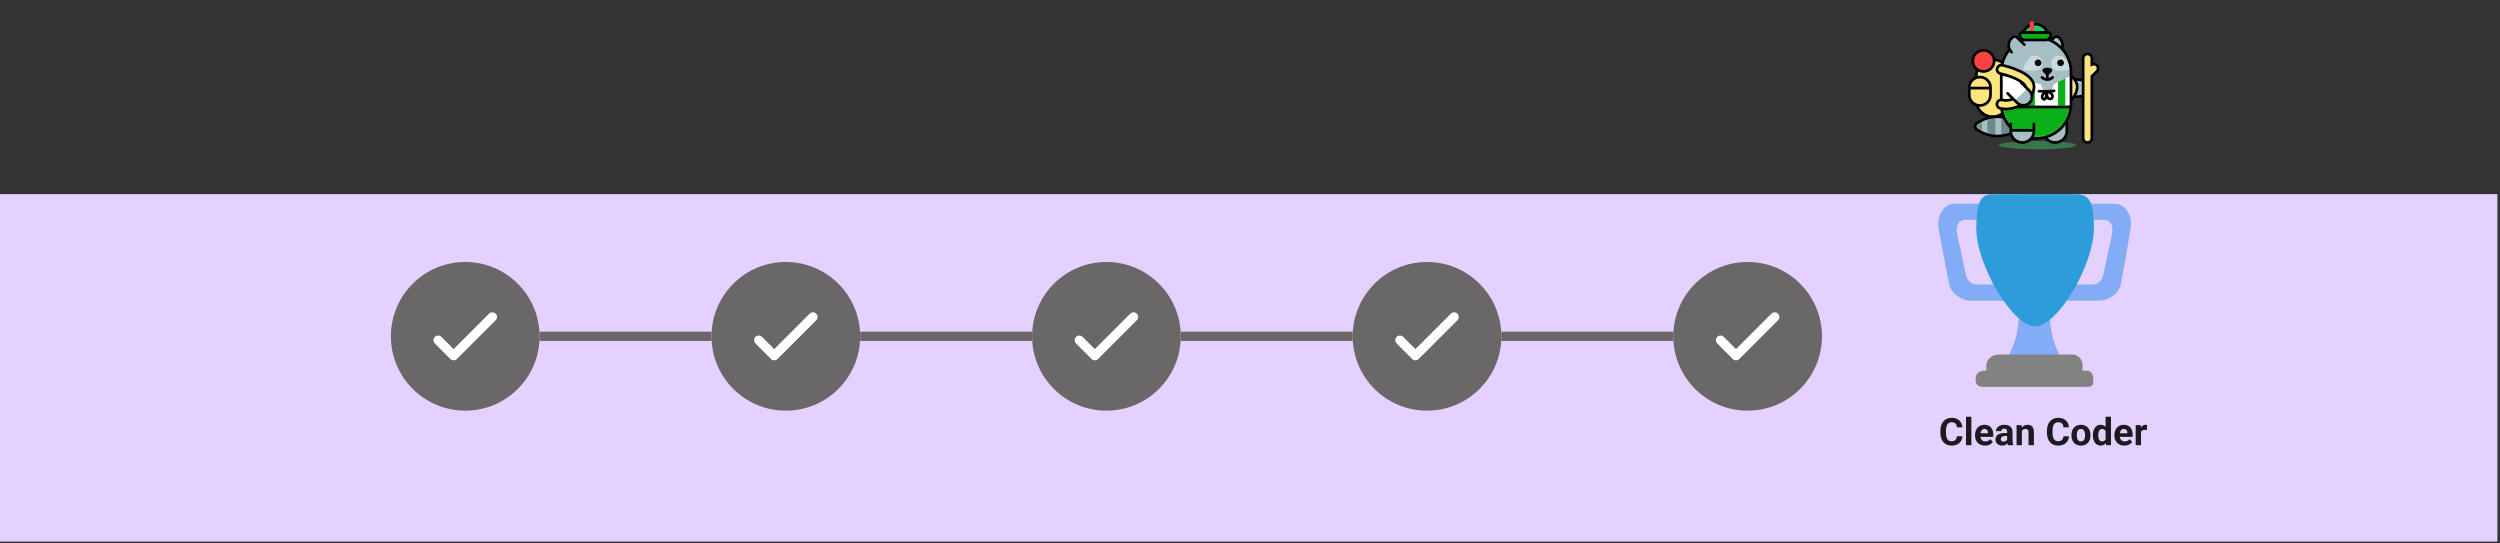 <svg width="810" height="176" viewBox="0 0 810 176" fill="none" xmlns="http://www.w3.org/2000/svg">
<rect x="0" y="0" width="810" height="176" fill="#333333" stroke="none"/>
<rect width="809.166" height="112.58" transform="translate(0 62.893)" fill="#E5D1FF"/>
<path d="M634.026 141.351H635.823C635.787 141.941 635.625 142.464 635.336 142.921C635.052 143.378 634.653 143.734 634.14 143.991C633.631 144.247 633.018 144.376 632.3 144.376C631.739 144.376 631.236 144.279 630.791 144.087C630.346 143.891 629.965 143.61 629.649 143.245C629.336 142.881 629.098 142.44 628.933 141.923C628.769 141.405 628.687 140.826 628.687 140.185V139.578C628.687 138.936 628.771 138.357 628.939 137.84C629.112 137.319 629.356 136.876 629.673 136.511C629.993 136.147 630.376 135.866 630.821 135.67C631.266 135.473 631.763 135.375 632.312 135.375C633.042 135.375 633.657 135.507 634.158 135.772C634.663 136.036 635.054 136.401 635.33 136.866C635.611 137.331 635.779 137.86 635.835 138.453H634.032C634.012 138.101 633.942 137.802 633.821 137.558C633.701 137.309 633.519 137.123 633.274 136.998C633.034 136.87 632.713 136.806 632.312 136.806C632.012 136.806 631.749 136.862 631.525 136.974C631.3 137.087 631.112 137.257 630.959 137.485C630.807 137.714 630.693 138.002 630.617 138.351C630.545 138.696 630.508 139.101 630.508 139.566V140.185C630.508 140.638 630.543 141.037 630.611 141.381C630.679 141.722 630.783 142.011 630.923 142.247C631.068 142.48 631.252 142.656 631.476 142.776C631.705 142.893 631.98 142.951 632.3 142.951C632.677 142.951 632.988 142.891 633.232 142.77C633.477 142.65 633.663 142.472 633.791 142.235C633.924 141.999 634.002 141.704 634.026 141.351ZM638.727 135.02V144.255H636.99V135.02H638.727ZM643.153 144.376C642.648 144.376 642.195 144.295 641.794 144.135C641.393 143.971 641.052 143.744 640.772 143.456C640.495 143.167 640.283 142.832 640.134 142.452C639.986 142.067 639.912 141.658 639.912 141.225V140.985C639.912 140.492 639.982 140.041 640.122 139.632C640.263 139.223 640.463 138.868 640.724 138.568C640.988 138.267 641.309 138.037 641.686 137.876C642.062 137.712 642.487 137.63 642.96 137.63C643.421 137.63 643.83 137.706 644.187 137.858C644.543 138.01 644.842 138.227 645.083 138.508C645.327 138.788 645.511 139.125 645.636 139.518C645.76 139.906 645.822 140.339 645.822 140.816V141.538H640.651V140.383H644.121V140.251C644.121 140.011 644.076 139.796 643.988 139.608C643.904 139.415 643.776 139.263 643.603 139.151C643.431 139.039 643.211 138.982 642.942 138.982C642.714 138.982 642.517 139.033 642.353 139.133C642.189 139.233 642.054 139.373 641.95 139.554C641.85 139.734 641.774 139.946 641.722 140.191C641.674 140.431 641.649 140.696 641.649 140.985V141.225C641.649 141.486 641.686 141.726 641.758 141.947C641.834 142.167 641.94 142.357 642.076 142.518C642.217 142.678 642.385 142.802 642.581 142.891C642.782 142.979 643.008 143.023 643.261 143.023C643.573 143.023 643.864 142.963 644.133 142.842C644.405 142.718 644.64 142.532 644.836 142.283L645.678 143.197C645.541 143.394 645.355 143.582 645.119 143.762C644.886 143.943 644.606 144.091 644.277 144.207C643.948 144.32 643.573 144.376 643.153 144.376ZM650.319 142.788V139.89C650.319 139.682 650.285 139.504 650.217 139.355C650.149 139.203 650.043 139.085 649.898 139.001C649.758 138.916 649.576 138.874 649.351 138.874C649.159 138.874 648.993 138.908 648.852 138.976C648.712 139.041 648.604 139.135 648.528 139.259C648.451 139.379 648.413 139.522 648.413 139.686H646.682C646.682 139.409 646.746 139.147 646.874 138.898C647.003 138.65 647.189 138.431 647.433 138.243C647.678 138.051 647.968 137.9 648.305 137.792C648.646 137.684 649.027 137.63 649.448 137.63C649.953 137.63 650.402 137.714 650.794 137.882C651.187 138.051 651.496 138.303 651.72 138.64C651.949 138.976 652.063 139.397 652.063 139.902V142.686C652.063 143.043 652.085 143.335 652.129 143.564C652.173 143.788 652.237 143.985 652.321 144.153V144.255H650.572C650.488 144.079 650.424 143.859 650.379 143.594C650.339 143.325 650.319 143.057 650.319 142.788ZM650.548 140.293L650.56 141.273H649.592C649.363 141.273 649.165 141.299 648.997 141.351C648.828 141.403 648.69 141.478 648.582 141.574C648.474 141.666 648.393 141.774 648.341 141.899C648.293 142.023 648.269 142.159 648.269 142.307C648.269 142.456 648.303 142.59 648.371 142.71C648.439 142.826 648.538 142.919 648.666 142.987C648.794 143.051 648.945 143.083 649.117 143.083C649.377 143.083 649.604 143.031 649.796 142.927C649.989 142.822 650.137 142.694 650.241 142.542C650.349 142.39 650.406 142.245 650.41 142.109L650.866 142.842C650.802 143.007 650.714 143.177 650.602 143.354C650.494 143.53 650.355 143.696 650.187 143.853C650.019 144.005 649.816 144.131 649.58 144.231C649.343 144.328 649.063 144.376 648.738 144.376C648.325 144.376 647.95 144.293 647.614 144.129C647.281 143.961 647.017 143.73 646.82 143.438C646.628 143.141 646.532 142.804 646.532 142.428C646.532 142.087 646.596 141.784 646.724 141.52C646.852 141.255 647.041 141.033 647.289 140.852C647.542 140.668 647.856 140.53 648.233 140.437C648.61 140.341 649.047 140.293 649.544 140.293H650.548ZM655.093 139.139V144.255H653.362V137.75H654.985L655.093 139.139ZM654.841 140.774H654.372C654.372 140.293 654.434 139.86 654.558 139.476C654.682 139.087 654.857 138.756 655.081 138.483C655.306 138.207 655.572 137.996 655.881 137.852C656.193 137.704 656.542 137.63 656.927 137.63C657.232 137.63 657.51 137.674 657.763 137.762C658.015 137.85 658.232 137.99 658.412 138.183C658.596 138.375 658.737 138.63 658.833 138.946C658.933 139.263 658.983 139.65 658.983 140.107V144.255H657.24V140.101C657.24 139.812 657.2 139.588 657.119 139.427C657.039 139.267 656.921 139.155 656.765 139.091C656.612 139.023 656.424 138.989 656.199 138.989C655.967 138.989 655.765 139.035 655.592 139.127C655.424 139.219 655.284 139.347 655.171 139.512C655.063 139.672 654.981 139.86 654.925 140.077C654.869 140.293 654.841 140.526 654.841 140.774ZM668.549 141.351H670.347C670.311 141.941 670.148 142.464 669.86 142.921C669.575 143.378 669.176 143.734 668.663 143.991C668.154 144.247 667.541 144.376 666.823 144.376C666.262 144.376 665.759 144.279 665.314 144.087C664.869 143.891 664.489 143.61 664.172 143.245C663.859 142.881 663.621 142.44 663.456 141.923C663.292 141.405 663.21 140.826 663.21 140.185V139.578C663.21 138.936 663.294 138.357 663.462 137.84C663.635 137.319 663.879 136.876 664.196 136.511C664.517 136.147 664.899 135.866 665.344 135.67C665.789 135.473 666.286 135.375 666.835 135.375C667.565 135.375 668.18 135.507 668.681 135.772C669.186 136.036 669.577 136.401 669.854 136.866C670.134 137.331 670.303 137.86 670.359 138.453H668.555C668.535 138.101 668.465 137.802 668.345 137.558C668.224 137.309 668.042 137.123 667.797 136.998C667.557 136.87 667.236 136.806 666.835 136.806C666.535 136.806 666.272 136.862 666.048 136.974C665.823 137.087 665.635 137.257 665.483 137.485C665.33 137.714 665.216 138.002 665.14 138.351C665.068 138.696 665.032 139.101 665.032 139.566V140.185C665.032 140.638 665.066 141.037 665.134 141.381C665.202 141.722 665.306 142.011 665.447 142.247C665.591 142.48 665.775 142.656 666 142.776C666.228 142.893 666.503 142.951 666.823 142.951C667.2 142.951 667.511 142.891 667.755 142.77C668 142.65 668.186 142.472 668.314 142.235C668.447 141.999 668.525 141.704 668.549 141.351ZM671.146 141.069V140.943C671.146 140.466 671.214 140.027 671.351 139.626C671.487 139.221 671.685 138.87 671.946 138.574C672.206 138.277 672.527 138.047 672.908 137.882C673.289 137.714 673.726 137.63 674.219 137.63C674.712 137.63 675.151 137.714 675.535 137.882C675.92 138.047 676.243 138.277 676.503 138.574C676.768 138.87 676.968 139.221 677.105 139.626C677.241 140.027 677.309 140.466 677.309 140.943V141.069C677.309 141.542 677.241 141.981 677.105 142.386C676.968 142.786 676.768 143.137 676.503 143.438C676.243 143.734 675.922 143.965 675.541 144.129C675.161 144.293 674.724 144.376 674.231 144.376C673.738 144.376 673.299 144.293 672.914 144.129C672.533 143.965 672.21 143.734 671.946 143.438C671.685 143.137 671.487 142.786 671.351 142.386C671.214 141.981 671.146 141.542 671.146 141.069ZM672.878 140.943V141.069C672.878 141.341 672.902 141.596 672.95 141.832C672.998 142.069 673.074 142.277 673.178 142.458C673.287 142.634 673.427 142.772 673.599 142.873C673.772 142.973 673.982 143.023 674.231 143.023C674.471 143.023 674.678 142.973 674.85 142.873C675.022 142.772 675.161 142.634 675.265 142.458C675.369 142.277 675.445 142.069 675.493 141.832C675.545 141.596 675.571 141.341 675.571 141.069V140.943C675.571 140.678 675.545 140.429 675.493 140.197C675.445 139.961 675.367 139.752 675.259 139.572C675.155 139.387 675.016 139.243 674.844 139.139C674.672 139.035 674.463 138.982 674.219 138.982C673.974 138.982 673.766 139.035 673.593 139.139C673.425 139.243 673.287 139.387 673.178 139.572C673.074 139.752 672.998 139.961 672.95 140.197C672.902 140.429 672.878 140.678 672.878 140.943ZM682.215 142.836V135.02H683.959V144.255H682.389L682.215 142.836ZM678.103 141.081V140.955C678.103 140.458 678.159 140.007 678.271 139.602C678.383 139.193 678.548 138.842 678.764 138.55C678.98 138.257 679.247 138.031 679.564 137.87C679.88 137.71 680.241 137.63 680.646 137.63C681.027 137.63 681.359 137.71 681.644 137.87C681.933 138.031 682.177 138.259 682.377 138.556C682.582 138.848 682.746 139.195 682.87 139.596C682.995 139.993 683.085 140.427 683.141 140.9V141.177C683.085 141.63 682.995 142.051 682.87 142.44C682.746 142.828 682.582 143.169 682.377 143.462C682.177 143.75 681.933 143.975 681.644 144.135C681.355 144.295 681.019 144.376 680.634 144.376C680.229 144.376 679.868 144.293 679.552 144.129C679.239 143.965 678.974 143.734 678.758 143.438C678.546 143.141 678.383 142.792 678.271 142.392C678.159 141.991 678.103 141.554 678.103 141.081ZM679.834 140.955V141.081C679.834 141.349 679.854 141.6 679.894 141.832C679.938 142.065 680.009 142.271 680.105 142.452C680.205 142.628 680.333 142.766 680.49 142.867C680.65 142.963 680.844 143.011 681.073 143.011C681.369 143.011 681.614 142.945 681.806 142.812C681.999 142.676 682.145 142.49 682.245 142.253C682.349 142.017 682.41 141.744 682.426 141.436V140.648C682.414 140.395 682.377 140.169 682.317 139.969C682.261 139.764 682.177 139.59 682.065 139.445C681.957 139.301 681.82 139.189 681.656 139.109C681.496 139.029 681.305 138.989 681.085 138.989C680.86 138.989 680.668 139.041 680.508 139.145C680.347 139.245 680.217 139.383 680.117 139.56C680.021 139.736 679.948 139.944 679.9 140.185C679.856 140.421 679.834 140.678 679.834 140.955ZM688.306 144.376C687.801 144.376 687.348 144.295 686.947 144.135C686.546 143.971 686.205 143.744 685.925 143.456C685.648 143.167 685.436 142.832 685.287 142.452C685.139 142.067 685.065 141.658 685.065 141.225V140.985C685.065 140.492 685.135 140.041 685.275 139.632C685.416 139.223 685.616 138.868 685.877 138.568C686.141 138.267 686.462 138.037 686.839 137.876C687.215 137.712 687.64 137.63 688.113 137.63C688.574 137.63 688.983 137.706 689.34 137.858C689.697 138.01 689.995 138.227 690.236 138.508C690.48 138.788 690.665 139.125 690.789 139.518C690.913 139.906 690.975 140.339 690.975 140.816V141.538H685.805V140.383H689.274V140.251C689.274 140.011 689.23 139.796 689.141 139.608C689.057 139.415 688.929 139.263 688.757 139.151C688.584 139.039 688.364 138.982 688.095 138.982C687.867 138.982 687.67 139.033 687.506 139.133C687.342 139.233 687.207 139.373 687.103 139.554C687.003 139.734 686.927 139.946 686.875 140.191C686.827 140.431 686.803 140.696 686.803 140.985V141.225C686.803 141.486 686.839 141.726 686.911 141.947C686.987 142.167 687.093 142.357 687.229 142.518C687.37 142.678 687.538 142.802 687.735 142.891C687.935 142.979 688.161 143.023 688.414 143.023C688.727 143.023 689.017 142.963 689.286 142.842C689.558 142.718 689.793 142.532 689.989 142.283L690.831 143.197C690.695 143.394 690.508 143.582 690.272 143.762C690.039 143.943 689.759 144.091 689.43 144.207C689.101 144.32 688.727 144.376 688.306 144.376ZM693.693 139.169V144.255H691.961V137.75H693.591L693.693 139.169ZM695.653 137.708L695.623 139.313C695.539 139.301 695.436 139.291 695.316 139.283C695.2 139.271 695.094 139.265 694.997 139.265C694.753 139.265 694.541 139.297 694.36 139.361C694.184 139.421 694.036 139.512 693.915 139.632C693.799 139.752 693.711 139.898 693.651 140.071C693.595 140.243 693.563 140.44 693.555 140.66L693.206 140.552C693.206 140.131 693.248 139.744 693.332 139.391C693.416 139.035 693.538 138.724 693.699 138.459C693.863 138.195 694.064 137.99 694.3 137.846C694.537 137.702 694.807 137.63 695.112 137.63C695.208 137.63 695.306 137.638 695.406 137.654C695.507 137.666 695.589 137.684 695.653 137.708Z" fill="#1C1B1F"/>
<path d="M636.855 71.22H647.246C649.158 71.22 650.497 71.039 650.497 72.966V69.475C650.497 67.547 649.158 65.983 647.246 65.983H633.391C629.927 65.983 627.186 69.693 628.195 74.712C628.195 74.712 631.297 91.079 631.515 92.097C632.092 94.788 635.194 97.407 638.514 97.407H650.564C652.478 97.407 650.497 94.097 650.497 92.17V88.678C650.497 90.606 649.158 92.17 647.246 92.17H640.318C638.406 92.17 637.144 90.351 636.855 88.678C636.565 87.006 634.111 75.876 634.111 75.876C633.535 72.53 634.941 71.22 636.855 71.22ZM681.558 71.22H671.167C669.255 71.22 666.084 71.039 666.084 72.966V69.475C666.084 67.547 669.255 65.983 671.167 65.983H685.022C688.486 65.983 691.229 69.693 690.217 74.712C690.217 74.712 687.389 91.156 687.15 92.17C686.537 94.788 683.614 97.407 680.223 97.407H667.847C665.935 97.407 666.084 94.097 666.084 92.17V88.678C666.084 90.606 669.255 92.17 671.167 92.17H678.094C680.006 92.17 681.271 90.351 681.558 88.678C681.846 87.006 684.301 75.876 684.301 75.876C684.876 72.53 683.472 71.22 681.558 71.22ZM664.061 100.899C664.061 88.751 659.369 100.899 659.369 100.899C659.369 100.899 654.174 88.751 654.174 100.899C654.174 113.046 648.474 118.356 648.474 118.356H669.762C669.762 118.356 664.061 113.046 664.061 100.899Z" fill="#82ACF5"/>
<path d="M674.743 120.102C674.743 122.03 675.136 123.594 673.224 123.594H645.514C643.6 123.594 643.569 122.03 643.569 120.102V118.356C643.569 116.429 645.585 114.865 647.39 114.865H671.492C673.297 114.865 674.743 116.429 674.743 118.356V120.102Z" fill="#828282"/>
<path d="M678.207 122.939C678.207 124.266 678.493 125.34 676.039 125.34H642.7C640.462 125.34 640.105 124.266 640.105 122.939V122.503C640.105 121.176 641.384 120.102 642.7 120.102H676.039C677.353 120.102 678.207 121.176 678.207 122.503V122.939Z" fill="#828282"/>
<path fill-rule="evenodd" clip-rule="evenodd" d="M659.369 105.733C666.695 105.733 678.42 85.801 678.42 73.974C678.42 64.087 676.544 62.891 671.492 62.893L659.369 62.895C657.504 62.895 654.262 62.909 651.312 62.922C648.852 62.932 646.596 62.942 645.514 62.942C642.05 62.942 640.318 64.904 640.318 73.974C640.318 85.801 652.042 105.733 659.369 105.733Z" fill="#2D9CDB"/>
<circle cx="150.739" cy="108.968" r="24.086" fill="#696767"/>
<path d="M141.958 110.222L146.976 115.24L159.521 102.695" stroke="white" stroke-width="3.011" stroke-linecap="round" stroke-linejoin="round"/>
<rect x="174.825" y="107.462" width="55.7" height="3.011" fill="#696767"/>
<circle cx="254.612" cy="108.968" r="24.086" fill="#696767"/>
<path d="M245.831 110.222L250.849 115.24L263.394 102.695" stroke="white" stroke-width="3.011" stroke-linecap="round" stroke-linejoin="round"/>
<rect x="278.697" y="107.462" width="55.7" height="3.011" fill="#696767"/>
<circle cx="358.484" cy="108.968" r="24.086" fill="#696767"/>
<path d="M349.703 110.222L354.721 115.24L367.266 102.695" stroke="white" stroke-width="3.011" stroke-linecap="round" stroke-linejoin="round"/>
<rect x="382.57" y="107.462" width="55.7" height="3.011" fill="#696767"/>
<circle cx="462.356" cy="108.968" r="24.086" fill="#696767"/>
<path d="M453.575 110.222L458.593 115.24L471.138 102.695" stroke="white" stroke-width="3.011" stroke-linecap="round" stroke-linejoin="round"/>
<rect x="486.442" y="107.462" width="55.7" height="3.011" fill="#696767"/>
<circle cx="566.229" cy="108.968" r="24.086" fill="#696767"/>
<path d="M557.448 110.222L562.466 115.24L575.011 102.695" stroke="white" stroke-width="3.011" stroke-linecap="round" stroke-linejoin="round"/>
<g clip-path="url(#clip0_326_3616)">
<path opacity="0.6" d="M660.131 48.374C667.077 48.374 672.707 47.775 672.707 47.035C672.707 46.296 667.077 45.696 660.131 45.696C653.185 45.696 647.555 46.296 647.555 47.035C647.555 47.775 653.185 48.374 660.131 48.374Z" fill="#40A45D"/>
<path d="M667.286 16.913C668.577 15.666 668.577 13.626 667.286 12.379L667.054 12.155C666.635 11.75 665.956 11.75 665.537 12.155L663.119 14.49" fill="#A5BFC4"/>
<path d="M667.286 16.913C668.577 15.666 668.577 13.626 667.286 12.379L667.054 12.155C666.635 11.75 665.956 11.75 665.537 12.155L663.119 14.49" stroke="black" stroke-width="0.88" stroke-miterlimit="10" stroke-linecap="round"/>
<path fill-rule="evenodd" clip-rule="evenodd" d="M645.599 37.818C642.701 37.818 640.33 35.483 640.33 32.629V24.467C640.33 21.613 642.701 19.278 645.599 19.278C648.497 19.278 650.869 21.613 650.869 24.467V32.629C650.869 35.483 648.497 37.818 645.599 37.818Z" fill="#FCE47E"/>
<path d="M645.599 37.818C642.701 37.818 640.33 35.483 640.33 32.629V24.467C640.33 21.613 642.701 19.278 645.599 19.278C648.497 19.278 650.869 21.613 650.869 24.467V32.629C650.869 35.483 648.497 37.818 645.599 37.818Z" stroke="black" stroke-width="0.88"/>
<path fill-rule="evenodd" clip-rule="evenodd" d="M647.129 37.818C644.266 37.818 641.689 39.025 639.893 40.949C641.689 42.873 644.266 44.08 647.129 44.08C649.993 44.08 652.57 42.873 654.366 40.949C652.57 39.025 649.993 37.818 647.129 37.818Z" fill="#A5BFC4"/>
<mask id="mask0_326_3616" style="mask-type:alpha" maskUnits="userSpaceOnUse" x="639" y="37" width="12" height="8">
<path fill-rule="evenodd" clip-rule="evenodd" d="M650.997 43.33C649.829 43.813 648.545 44.08 647.199 44.08C644.335 44.08 641.758 42.873 639.962 40.949C641.758 39.024 644.335 37.817 647.199 37.817C648.545 37.817 649.829 38.084 650.997 38.567V43.33Z" fill="white"/>
</mask>
<g mask="url(#mask0_326_3616)">
<path fill-rule="evenodd" clip-rule="evenodd" d="M637.171 45.7H642.17V34.739H637.171V45.7Z" fill="#6C888C"/>
<path fill-rule="evenodd" clip-rule="evenodd" d="M643.905 45.511H646.49V34.55H643.905V45.511Z" fill="#6C888C"/>
<path fill-rule="evenodd" clip-rule="evenodd" d="M648.412 45.511H650.997V34.55H648.412V45.511Z" fill="#6C888C"/>
</g>
<path d="M655.081 40.949L655.389 41.267L655.726 40.949L655.389 40.631L655.081 40.949ZM647.175 37.378C644.633 37.378 642.207 38.158 640.163 39.635L640.691 40.344C642.582 38.979 644.822 38.258 647.175 38.258V37.378ZM640.163 39.635C639.736 39.944 639.49 40.426 639.49 40.949H640.383C640.383 40.703 640.495 40.486 640.691 40.344L640.163 39.635ZM639.49 40.949C639.49 41.472 639.736 41.953 640.163 42.262L640.692 41.553C640.496 41.411 640.383 41.194 640.383 40.949H639.49ZM640.163 42.262C642.207 43.739 644.633 44.52 647.175 44.52V43.64C644.822 43.64 642.582 42.919 640.692 41.553L640.163 42.262ZM647.175 44.52C650.236 44.52 653.188 43.342 655.389 41.267L654.772 40.631C652.735 42.551 650.004 43.64 647.175 43.64V44.52ZM655.389 40.631C653.188 38.555 650.236 37.378 647.175 37.378V38.258C650.004 38.258 652.735 39.346 654.772 41.267L655.389 40.631Z" fill="black"/>
<path fill-rule="evenodd" clip-rule="evenodd" d="M670.747 25.816L673.422 25.772C674.973 25.772 676.23 27.01 676.23 28.538C676.23 30.065 674.973 31.303 673.422 31.303H672.345H670.781" fill="#A5BFC4"/>
<path d="M670.747 25.816L673.422 25.772C674.973 25.772 676.23 27.01 676.23 28.538C676.23 30.065 674.973 31.303 673.422 31.303H672.345H670.781" stroke="black" stroke-width="0.88"/>
<path fill-rule="evenodd" clip-rule="evenodd" d="M671.147 31.304H664.655L664.917 25.817L671.147 25.772" fill="white"/>
<path fill-rule="evenodd" clip-rule="evenodd" d="M669.651 39.553V42.586C669.651 44.57 668.018 46.179 666.003 46.179C663.988 46.179 662.354 44.57 662.354 42.586V41.209V42.291" fill="#A5BFC4"/>
<path d="M669.651 39.279V42.469C669.651 44.518 667.964 46.179 665.884 46.179C663.804 46.179 662.117 44.518 662.117 42.469V40.157" stroke="black" stroke-width="0.88" stroke-linecap="round" stroke-linejoin="round"/>
<path fill-rule="evenodd" clip-rule="evenodd" d="M663.904 35.314C663.264 35.314 662.642 35.243 662.056 35.095C661.301 34.905 660.844 34.147 661.037 33.403C661.23 32.659 661.998 32.21 662.756 32.4C664.387 32.811 666.684 32.231 668.341 30.991C669.493 30.129 670.166 29.078 670.187 28.108C670.217 26.669 665.962 24.707 662.123 23.846C661.362 23.676 660.886 22.931 661.059 22.182C661.231 21.433 661.986 20.962 662.748 21.133C664.479 21.52 673.107 23.676 673.011 28.166C672.972 30.017 671.92 31.807 670.05 33.207C668.239 34.562 665.979 35.314 663.904 35.314Z" fill="#FCE47E"/>
<path d="M663.904 35.314C663.264 35.314 662.642 35.243 662.056 35.095C661.301 34.905 660.844 34.147 661.037 33.403C661.23 32.659 661.998 32.21 662.756 32.4C664.387 32.811 666.684 32.231 668.341 30.991C669.493 30.129 670.166 29.078 670.187 28.108C670.217 26.669 665.962 24.707 662.123 23.846C661.362 23.676 660.886 22.931 661.059 22.182C661.231 21.433 661.986 20.962 662.748 21.133C664.479 21.52 673.107 23.676 673.011 28.166C672.972 30.017 671.92 31.807 670.05 33.207C668.239 34.562 665.979 35.314 663.904 35.314Z" stroke="black" stroke-width="0.88"/>
<path fill-rule="evenodd" clip-rule="evenodd" d="M659.709 44.871C665.921 44.871 671.004 39.865 671.004 33.747V23.258C671.004 17.139 665.921 12.134 659.709 12.134C653.496 12.134 648.413 17.139 648.413 23.258V33.747C648.413 39.865 653.496 44.871 659.709 44.871Z" fill="#A5BFC4"/>
<mask id="mask1_326_3616" style="mask-type:alpha" maskUnits="userSpaceOnUse" x="658" y="30" width="11" height="15">
<path fill-rule="evenodd" clip-rule="evenodd" d="M668.12 41.151C666.048 43.431 663.041 44.871 659.708 44.871C659.391 44.871 659.077 44.858 658.767 44.832V30.153H668.12V41.151Z" fill="white"/>
</mask>
<g mask="url(#mask1_326_3616)">
<path fill-rule="evenodd" clip-rule="evenodd" d="M663.444 49.3C666.026 49.3 668.12 47.239 668.12 44.695V34.758C668.12 32.215 666.026 30.153 663.444 30.153C660.861 30.153 658.767 32.215 658.767 34.758V44.695C658.767 47.239 660.861 49.3 663.444 49.3Z" fill="white" fill-opacity="0.24"/>
</g>
<mask id="mask2_326_3616" style="mask-type:alpha" maskUnits="userSpaceOnUse" x="648" y="24" width="24" height="21">
<path fill-rule="evenodd" clip-rule="evenodd" d="M648.442 24.456V33.747C648.442 39.866 653.525 44.871 659.738 44.871C665.951 44.871 671.034 39.866 671.034 33.747V24.456H648.442Z" fill="white"/>
</mask>
<g mask="url(#mask2_326_3616)">
<path fill-rule="evenodd" clip-rule="evenodd" d="M648.69 34.307C648.69 40.141 653.494 44.871 659.419 44.871H660.982C666.907 44.871 671.711 40.141 671.711 34.307H648.69Z" fill="#0BAF17"/>
<path fill-rule="evenodd" clip-rule="evenodd" d="M671.004 34.786H648.005V24.456L661.143 27.277L662.975 31.643C663.104 31.948 663.543 31.948 663.671 31.642L665.504 27.257L671.004 24.456V34.786Z" fill="white"/>
<path fill-rule="evenodd" clip-rule="evenodd" d="M659.293 34.37H656.947V26.064L659.293 26.543V34.37Z" fill="#0BAF17"/>
<path fill-rule="evenodd" clip-rule="evenodd" d="M669.158 34.276H666.812V26.56L669.158 25.385V34.276Z" fill="#0BAF17"/>
</g>
<path d="M648.517 34.664H670.922" stroke="black" stroke-width="0.88"/>
<path opacity="0.42" fill-rule="evenodd" clip-rule="evenodd" d="M661.42 19.242C662.093 20.408 661.678 21.89 660.495 22.553C659.735 22.979 657.746 22.941 656.421 22.858C655.799 22.82 655.422 22.168 655.707 21.622C656.314 20.458 657.298 18.756 658.058 18.331C659.242 17.668 660.747 18.076 661.42 19.242Z" fill="white"/>
<path opacity="0.42" fill-rule="evenodd" clip-rule="evenodd" d="M664.881 19.401C665.487 18.2 666.968 17.71 668.187 18.307C668.97 18.69 670.048 20.336 670.719 21.465C671.034 21.994 670.695 22.666 670.077 22.738C668.757 22.892 666.775 23.039 665.992 22.656C664.772 22.058 664.275 20.601 664.881 19.401Z" fill="white"/>
<path fill-rule="evenodd" clip-rule="evenodd" d="M668.726 20.358C668.726 20.954 668.234 21.438 667.629 21.438C667.023 21.438 666.532 20.954 666.532 20.357C666.533 19.761 667.024 19.277 667.63 19.277C668.235 19.278 668.726 19.761 668.726 20.358Z" fill="black"/>
<path fill-rule="evenodd" clip-rule="evenodd" d="M661.431 20.358C661.43 20.954 660.939 21.438 660.333 21.438C659.728 21.438 659.237 20.954 659.237 20.357C659.237 19.761 659.729 19.277 660.334 19.277C660.94 19.278 661.431 19.761 661.431 20.358Z" fill="black"/>
<path d="M659.709 44.871C665.921 44.871 671.004 39.866 671.004 33.747V23.258C671.004 17.14 665.921 12.134 659.709 12.134C653.496 12.134 648.413 17.14 648.413 23.258V33.747C648.413 39.866 653.496 44.871 659.709 44.871Z" stroke="black" stroke-width="0.88"/>
<path fill-rule="evenodd" clip-rule="evenodd" d="M649.912 35.315C649.272 35.315 648.65 35.243 648.064 35.096C647.308 34.906 646.852 34.148 647.045 33.403C647.238 32.659 648.006 32.21 648.764 32.4C650.395 32.811 652.692 32.232 654.348 30.992C655.501 30.129 656.174 29.078 656.195 28.108C656.225 26.67 651.969 24.708 648.13 23.847C647.37 23.676 646.894 22.931 647.066 22.182C647.239 21.433 647.994 20.962 648.756 21.134C650.486 21.521 659.114 23.676 659.019 28.167C658.98 30.017 657.928 31.807 656.057 33.207C654.247 34.562 651.987 35.315 649.912 35.315Z" fill="#FCE47E" stroke="black" stroke-width="0.88"/>
<path fill-rule="evenodd" clip-rule="evenodd" d="M663.358 10.563C662.809 8.965 661.275 7.813 659.467 7.813C657.659 7.813 656.125 8.965 655.577 10.563H663.358Z" fill="#1DCC70" stroke="black" stroke-width="0.88"/>
<path fill-rule="evenodd" clip-rule="evenodd" d="M658.304 10.217C657.92 10.217 657.606 9.908 657.606 9.53V7.555C657.606 7.177 657.92 6.868 658.304 6.868C658.688 6.868 659.002 7.177 659.002 7.555V9.53C659.002 9.908 658.688 10.217 658.304 10.217Z" fill="#FD4242"/>
<path fill-rule="evenodd" clip-rule="evenodd" d="M664.454 11.286C664.454 12.206 663.69 12.959 662.756 12.959H656.128C655.194 12.959 654.43 12.206 654.43 11.286C654.43 10.883 654.762 10.556 655.172 10.556H663.712C664.122 10.556 664.454 10.883 664.454 11.286Z" fill="#0BAF17"/>
<path d="M664.454 11.286C664.454 12.206 663.69 12.959 662.756 12.959H656.128C655.194 12.959 654.43 12.206 654.43 11.286C654.43 10.883 654.762 10.556 655.172 10.556H663.712C664.122 10.556 664.454 10.883 664.454 11.286Z" stroke="black" stroke-width="0.88"/>
<path fill-rule="evenodd" clip-rule="evenodd" d="M658.75 42.586C658.75 44.571 657.116 46.18 655.101 46.18C653.087 46.18 651.453 44.571 651.453 42.586" fill="#0BAF17"/>
<path fill-rule="evenodd" clip-rule="evenodd" d="M658.75 40.63V42.587C658.75 44.571 657.116 46.179 655.101 46.179C653.087 46.179 651.453 44.571 651.453 42.587V40.851" fill="#0BAF17"/>
<path fill-rule="evenodd" clip-rule="evenodd" d="M658.75 42.586C658.75 44.571 657.116 46.18 655.101 46.18C653.087 46.18 651.453 44.571 651.453 42.586" fill="#A5BFC4"/>
<path d="M657.548 29.41L656.851 28.723L654.875 26.777L650.45 30.242L653.576 33.321C654.673 34.401 656.451 34.401 657.548 33.321C658.645 32.241 658.645 30.49 657.548 29.41Z" fill="white"/>
<path fill-rule="evenodd" clip-rule="evenodd" d="M656.85 28.724L657.547 29.41C658.644 30.491 658.644 32.242 657.547 33.322C656.451 34.402 654.672 34.402 653.576 33.322L652.814 32.572" fill="#A5BFC4"/>
<path fill-rule="evenodd" clip-rule="evenodd" d="M676.352 46.18C675.573 46.18 674.939 45.556 674.939 44.789V18.867C674.939 18.1 675.573 17.477 676.352 17.477C677.131 17.477 677.764 18.1 677.764 18.867V20.895C677.951 20.806 678.158 20.76 678.371 20.76C678.748 20.76 679.103 20.905 679.37 21.168C679.637 21.431 679.784 21.78 679.784 22.151C679.784 22.523 679.637 22.872 679.37 23.135L677.764 24.716V44.789C677.764 45.556 677.131 46.18 676.352 46.18Z" fill="#FCE47E"/>
<path d="M676.352 46.18C675.573 46.18 674.939 45.556 674.939 44.789V18.867C674.939 18.1 675.573 17.477 676.352 17.477C677.131 17.477 677.764 18.1 677.764 18.867V20.895C677.951 20.806 678.158 20.76 678.371 20.76C678.748 20.76 679.103 20.905 679.37 21.168C679.637 21.431 679.784 21.78 679.784 22.151C679.784 22.523 679.637 22.872 679.37 23.135L677.764 24.716V44.789C677.764 45.556 677.131 46.18 676.352 46.18Z" stroke="black" stroke-width="0.88"/>
<path fill-rule="evenodd" clip-rule="evenodd" d="M662.158 22.182C662.896 21.846 663.753 21.846 664.491 22.182C664.945 22.387 665.041 22.982 664.688 23.33L663.837 24.167C663.554 24.447 663.095 24.447 662.812 24.167L661.961 23.33C661.608 22.982 661.704 22.387 662.158 22.182Z" fill="black"/>
<path fill-rule="evenodd" clip-rule="evenodd" d="M641.483 34.176C639.58 34.176 638.038 32.657 638.038 30.783V28.359C638.038 26.485 639.58 24.966 641.483 24.966C643.386 24.966 644.928 26.485 644.928 28.359V30.783C644.928 32.657 643.386 34.176 641.483 34.176Z" fill="#FCE47E"/>
<path d="M641.483 34.176C639.58 34.176 638.038 32.657 638.038 30.783V28.359C638.038 26.485 639.58 24.966 641.483 24.966C643.386 24.966 644.928 26.485 644.928 28.359V30.783C644.928 32.657 643.386 34.176 641.483 34.176Z" stroke="black" stroke-width="0.88"/>
<path fill-rule="evenodd" clip-rule="evenodd" d="M646.112 19.731C646.112 21.621 644.556 23.153 642.637 23.153C640.717 23.153 639.161 21.621 639.161 19.731C639.161 17.84 640.717 16.308 642.637 16.308C644.556 16.308 646.112 17.84 646.112 19.731Z" fill="#FD4242"/>
<path d="M646.112 19.731C646.112 21.621 644.556 23.153 642.637 23.153C640.717 23.153 639.161 21.621 639.161 19.731C639.161 17.84 640.717 16.308 642.637 16.308C644.556 16.308 646.112 17.84 646.112 19.731Z" stroke="black" stroke-width="0.88"/>
<path d="M650.449 30.242L653.575 33.321C654.672 34.401 656.45 34.401 657.547 33.321C658.644 32.241 658.644 30.49 657.547 29.41L656.85 28.723L654.874 26.777" stroke="black" stroke-width="0.88" stroke-linecap="round"/>
<path fill-rule="evenodd" clip-rule="evenodd" d="M661.88 30.656C661.61 31.04 661.54 31.601 661.847 31.956C661.991 32.122 662.227 32.227 662.439 32.163C662.678 32.091 662.809 31.84 662.884 31.605C663.043 31.107 663.073 30.581 663.102 30.06C663.104 30.404 663.106 30.753 663.194 31.086C663.282 31.419 663.468 31.74 663.765 31.923C664.061 32.106 664.477 32.118 664.745 31.897C664.988 31.695 665.062 31.35 665.019 31.041C664.961 30.631 664.613 30.251 664.262 30.024C663.391 29.463 662.434 29.868 661.88 30.656Z" stroke="black" stroke-width="0.88" stroke-linecap="round" stroke-linejoin="round"/>
<path d="M660.644 29.548C662.273 29.643 663.93 29.605 665.537 29.436" stroke="black" stroke-width="0.88" stroke-linecap="round" stroke-linejoin="round"/>
<path d="M638.038 28.538H645.065" stroke="black" stroke-width="0.88"/>
<path d="M658.987 40.158V42.47C658.987 44.519 657.3 46.18 655.22 46.18C653.14 46.18 651.453 44.519 651.453 42.47V40.158" stroke="black" stroke-width="0.88" stroke-linecap="round" stroke-linejoin="round"/>
<path d="M651.484 42.226H658.954" stroke="black" stroke-width="0.88"/>
<path d="M663.324 23.421V25.421" stroke="black" stroke-width="0.88" stroke-linecap="round"/>
<path d="M661.604 25.071C662.554 26.006 664.094 26.006 665.044 25.071" stroke="black" stroke-width="0.88" stroke-linecap="round"/>
<path d="M651.774 16.913C650.483 15.666 650.483 13.626 651.774 12.379L652.006 12.155C652.425 11.75 653.104 11.75 653.523 12.155L655.941 14.49" fill="#A5BFC4"/>
<path d="M651.774 16.913C650.483 15.666 650.483 13.626 651.774 12.379L652.006 12.155C652.425 11.75 653.104 11.75 653.523 12.155L655.941 14.49" stroke="black" stroke-width="0.88" stroke-miterlimit="10" stroke-linecap="round"/>
</g>
<defs>
<clipPath id="clip0_326_3616">
<rect width="44.656" height="49.254" fill="white" transform="translate(637.145)"/>
</clipPath>
</defs>
</svg>
